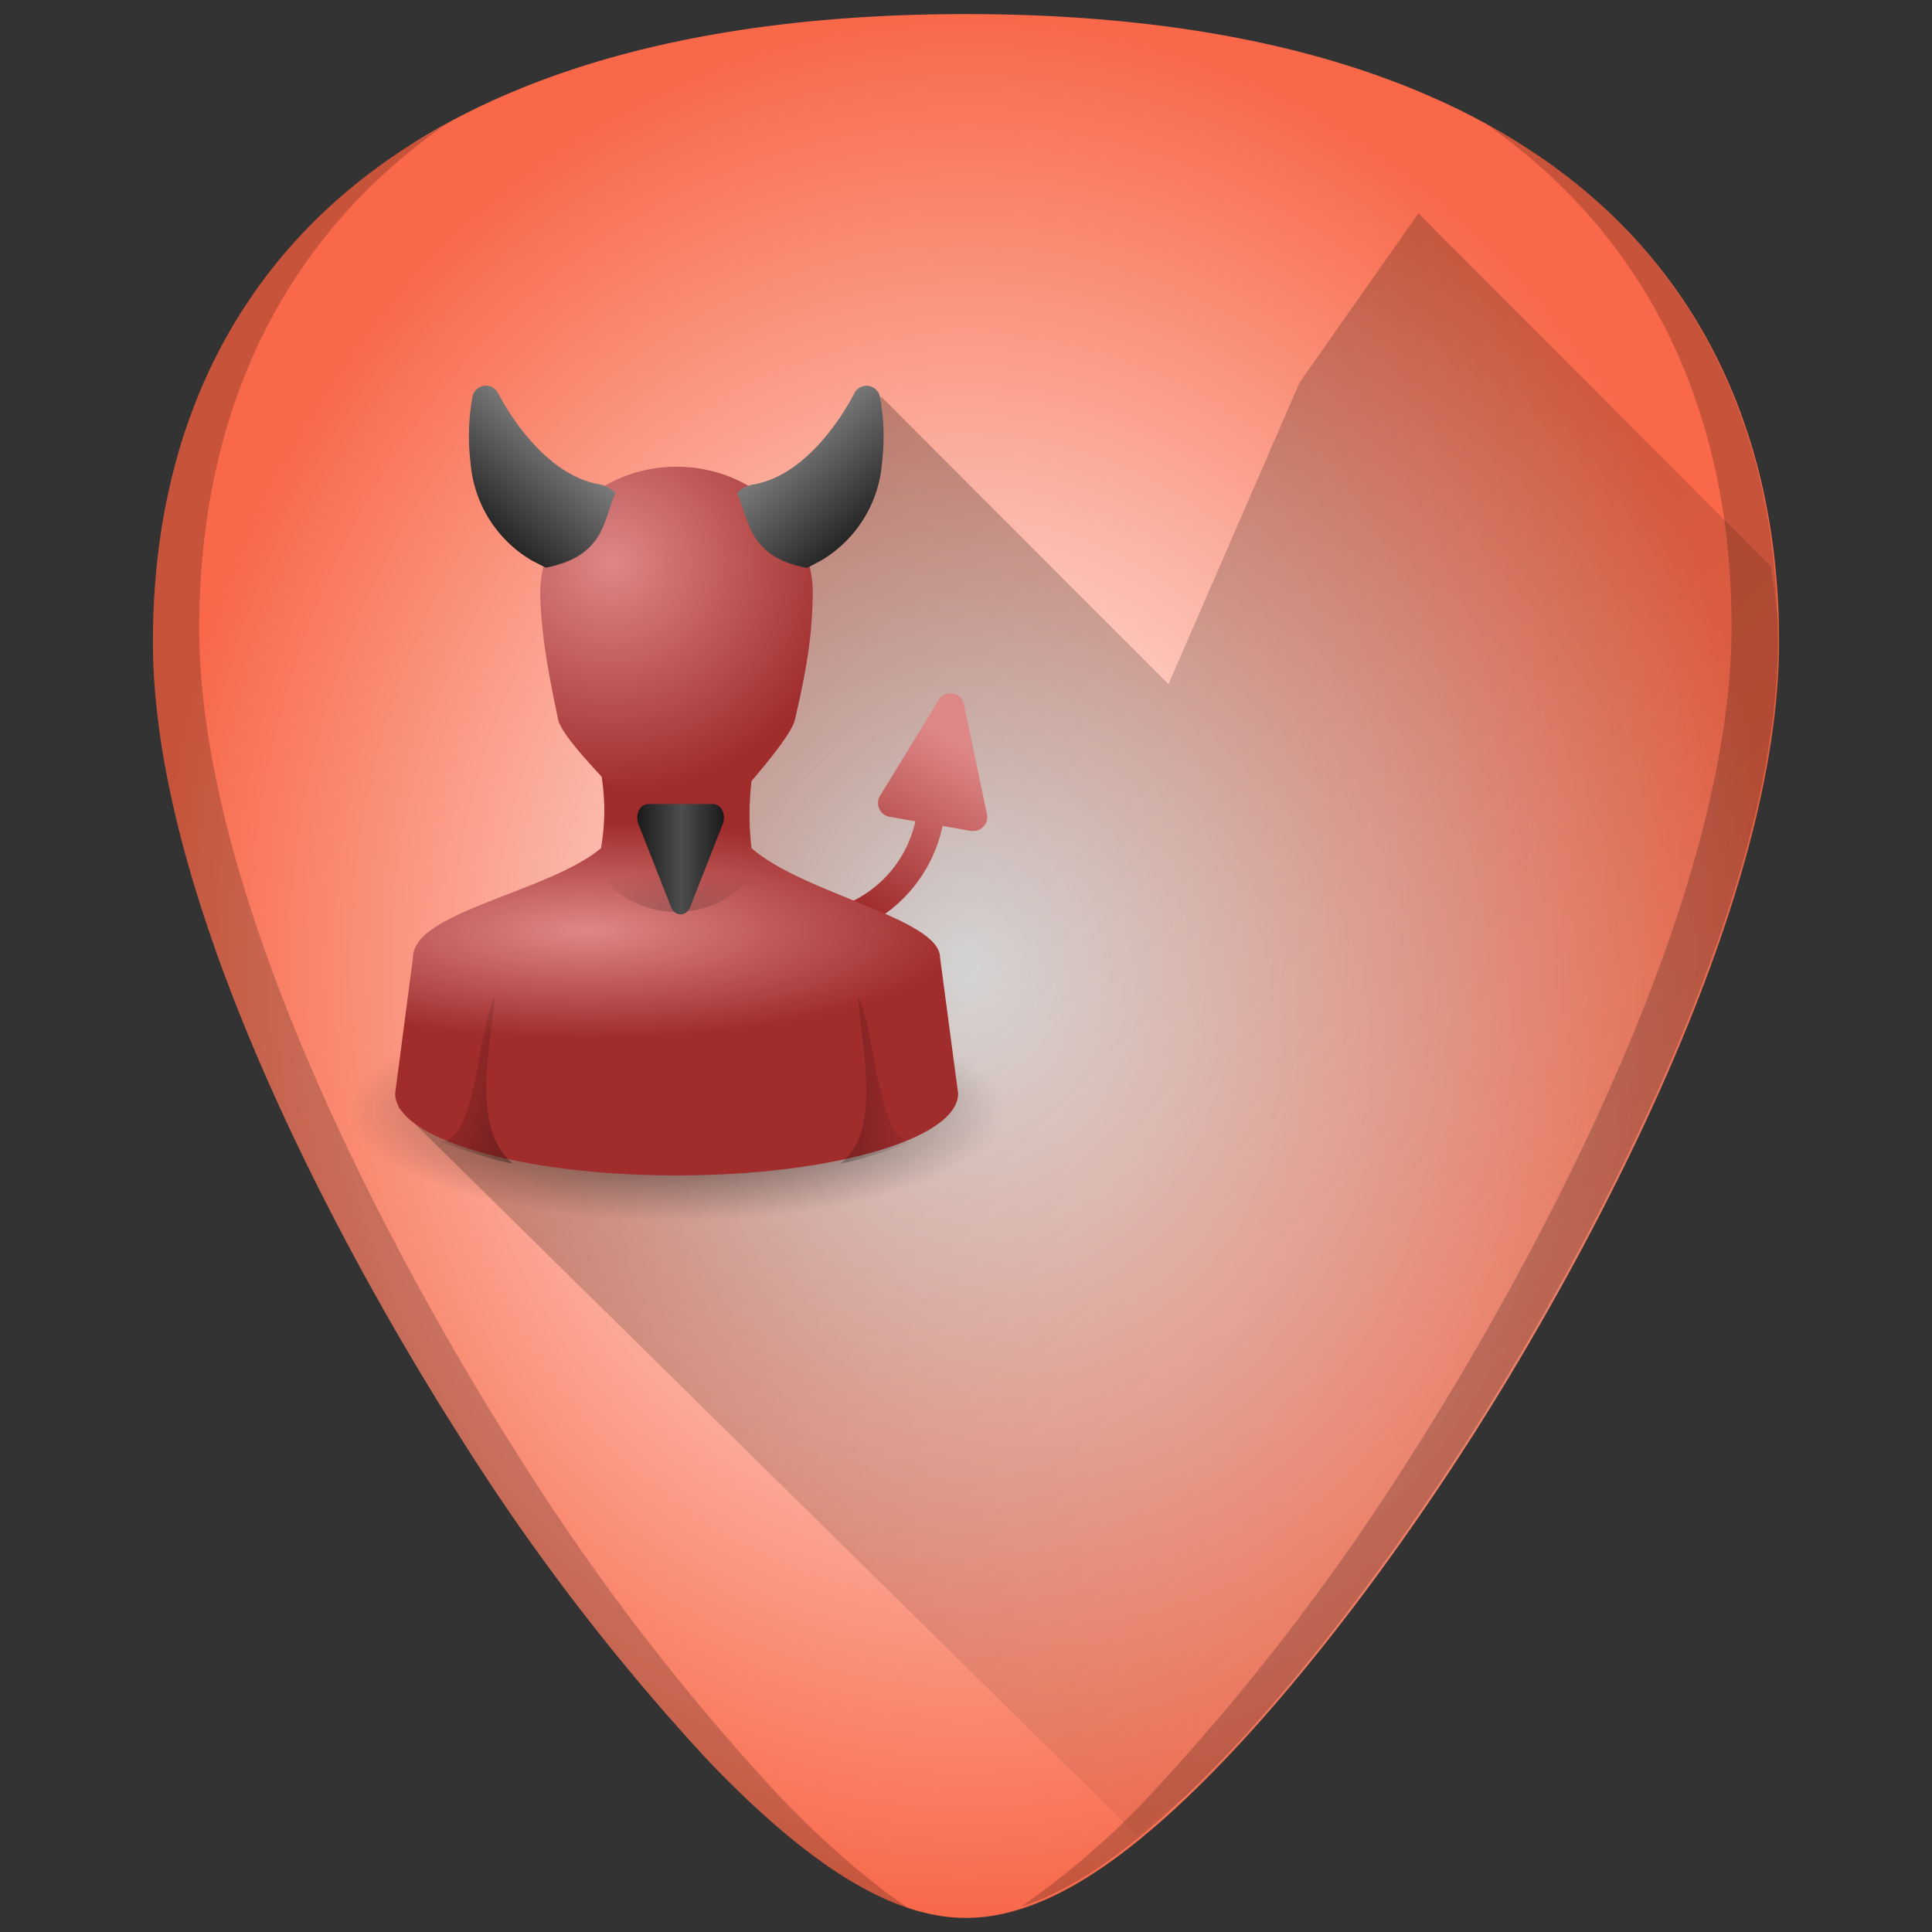 <svg xmlns="http://www.w3.org/2000/svg" xmlns:xlink="http://www.w3.org/1999/xlink" viewBox="0 0 48 48"><rect x="0" y="0" width="48" height="48" fill="#333333" stroke="none"/><defs><linearGradient id="c"><stop offset="0"/><stop stop-color="#b3b3b3" offset="1"/></linearGradient><linearGradient id="b"><stop stop-color="#de8787" offset="0"/><stop stop-color="#a02c2c" offset="1"/></linearGradient><linearGradient id="a"><stop offset="0"/><stop stop-opacity="0" offset="1"/></linearGradient><linearGradient id="d"><stop stop-color="#1a1a1a" offset="0"/><stop stop-color="#4d4d4d" offset=".51"/><stop stop-color="#1a1a1a" offset="1"/></linearGradient><linearGradient id="l" x1="22" x2="17" y1="39" y2="37.44" gradientTransform="translate(42.38 4.46) scale(.714)" gradientUnits="userSpaceOnUse" xlink:href="#a"/><linearGradient id="m" x1="38" x2="43" y1="39" y2="38.6" gradientTransform="translate(42.38 4.46) scale(.714)" gradientUnits="userSpaceOnUse" xlink:href="#a"/><radialGradient id="e" cx="24" cy="24" r="20.2" gradientTransform="matrix(1 0 0 1.171 0 -4.1)" gradientUnits="userSpaceOnUse"><stop stop-color="#fff" offset="0"/><stop stop-color="#f86849" offset="1"/></radialGradient><linearGradient id="g" x1="35.27" x2="31.46" y1="20.45" y2="26.76" gradientTransform="translate(39.81 -1.44)" gradientUnits="userSpaceOnUse" xlink:href="#b"/><radialGradient id="h" cx="32" cy="41.5" r="21" gradientTransform="matrix(.612 0 0 .204 44.22 24.81)" gradientUnits="userSpaceOnUse" xlink:href="#a"/><radialGradient id="i" cx="25" cy="28.66" r="16" gradientTransform="matrix(.938 0 0 .267 36.8 18.5)" gradientUnits="userSpaceOnUse" xlink:href="#b"/><radialGradient id="j" cx="26.38" cy="12.31" r="8" gradientTransform="matrix(1.172 -.095 .091 1.132 29.24 .26)" gradientUnits="userSpaceOnUse" xlink:href="#b"/><linearGradient id="k" x1="32.4" x2="26.3" y1="11.71" y2="4.93" gradientTransform="translate(40)" gradientUnits="userSpaceOnUse" xlink:href="#c"/><radialGradient id="n" cx="30" cy="33.19" r="4.69" gradientTransform="matrix(1.091 0 0 .329 31.07 14.5)" gradientUnits="userSpaceOnUse" xlink:href="#a"/><linearGradient id="o" x1="22.27" x2="25.68" y1="23.35" y2="23.35" gradientTransform="translate(40)" gradientUnits="userSpaceOnUse" xlink:href="#d"/><linearGradient id="p" x1="32.4" x2="26.3" y1="11.71" y2="4.93" gradientTransform="matrix(-1 0 0 1 87.6 0)" gradientUnits="userSpaceOnUse" xlink:href="#c"/><linearGradient id="f" x1="14.26" x2="45.41" y1="7.36" y2="37.66" gradientUnits="userSpaceOnUse" xlink:href="#a"/></defs><path fill="url(#e)" d="M24 .35c-5.83 0-10.52 1.12-13.93 3.33-4.1 2.66-6.27 6.9-6.27 12.27 0 7.23 5.8 16.88 7.58 19.67a54.47 54.47 0 0 0 6.25 8.16c2.54 2.64 4.57 3.87 6.37 3.87 1.8 0 3.83-1.23 6.37-3.87 2-2.08 4.22-4.97 6.25-8.16 1.78-2.79 7.58-12.44 7.58-19.67 0-5.37-2.16-9.62-6.26-12.27C34.52 1.47 29.84.35 24 .35z"/><path opacity=".3" fill="url(#f)" d="M28.24 45.59c.69-.56 1.35-1 2.13-1.81 2-2.08 4.22-4.97 6.25-8.16.89-1.4 2.78-4.5 4.46-8.17.83-1.83 1.62-3.8 2.19-5.77.57-1.97.93-3.92.93-5.73 0-.66-.13-1.25-.2-1.87L35.24 5.3l-2.95 4.2-3.26 7.5-7.13-7.14-4.76 5.58v9.4l-7.25 2.67z"/><path opacity=".2" d="M36.85 3.03c4.04 2.79 6.17 7.1 6.17 12.54 0 7.53-6.05 17.6-7.9 20.5a56.77 56.77 0 0 1-6.52 8.5 19.88 19.88 0 0 1-3.23 2.8c1.45-.46 3.06-1.65 4.97-3.63 2-2.07 4.21-4.97 6.24-8.15 1.78-2.8 7.59-12.45 7.59-19.68 0-5.37-2.17-9.61-6.27-12.27-.34-.21-.7-.41-1.05-.6zm-25.74.04l-1.04.6c-4.1 2.67-6.27 6.9-6.27 12.28 0 7.23 5.8 16.88 7.58 19.67a54.47 54.47 0 0 0 6.25 8.16c1.9 1.98 3.52 3.16 4.96 3.64-.99-.66-2.05-1.58-3.23-2.8a56.77 56.77 0 0 1-6.51-8.5c-1.86-2.91-7.9-12.98-7.9-20.51 0-5.43 2.13-9.76 6.16-12.54z"/><path fill="url(#g)" d="M70.6 25.06l1.23.56a5.68 5.68 0 0 0 2.44-3.58l1.12.2h.1a.55.55 0 0 0 .52-.68l-.9-4.29a.54.54 0 0 0-1-.17l-2.3 3.76c-.1.15-.1.34-.03.5.07.17.22.29.4.32l1.02.18a4.6 4.6 0 0 1-2.6 3.2z" transform="translate(-23.52 6.59) scale(.632)"/><path opacity=".7" fill="url(#h)" d="M76.67 33.28a12.86 4.29 0 1 1-25.72 0 12.86 4.29 0 1 1 25.72 0z" transform="translate(-23.52 6.59) scale(.632)"/><path fill="url(#i)" d="M60.6 18.64c.33 1.55.51 2.73.24 4.28-2.08 1.73-7.4 2.5-7.39 4.29l-.7 5.35c0 1.78 4.95 3.22 11.06 3.22 6.12 0 11.07-1.44 11.07-3.22l-.71-5.35c-.01-1.53-5.36-2.5-7.41-4.29-.18-1.44-.04-2.84.27-4.28H60.6z" transform="translate(-23.52 6.59) scale(.632)"/><path fill="url(#j)" d="M63.81 7.92c-2.96 0-5.36 2.24-5.36 5 .03 1.02.12 2.24.72 5 .36 1.07 3.54 3.93 3.57 4.29.7.35 1.79.35 2.5 0 0-.36 2.86-3.22 3.21-4.29.68-2.87.68-3.93.72-5 0-2.76-2.4-5-5.36-5z" transform="translate(-23.52 6.59) scale(.632)"/><path fill="url(#k)" d="M66.2 8.96c.24.58.36 1.2.7 1.74.17.26.4.51.72.72.32.2.75.37 1.32.48l.55-.29a4.91 4.91 0 0 0 2.4-3.87 8.58 8.58 0 0 0-.08-2.56.54.54 0 0 0-1.02-.13c-.02.03-1.54 3.15-3.96 3.57-.27.04-.48.17-.64.34z" transform="translate(-23.52 6.59) scale(.632)"/><path opacity=".3" fill="url(#l)" d="M57.38 35.32c-1.68-1.41-.88-4.56-.71-6.57-.72 1.43-.72 5.71-2.14 5.71.97.33 1.96.7 2.85.86z" transform="translate(-23.52 6.59) scale(.632)"/><path opacity=".3" fill="url(#m)" d="M70.24 35.32c1.68-1.24.83-4.63.71-6.57.72 1.43.72 5.71 2.15 5.71-.98.33-1.97.7-2.86.86z" transform="translate(-23.52 6.59) scale(.632)"/><path opacity=".2" fill="url(#n)" d="M60.46 23.28c.5 1.25 1.8 2.14 3.35 2.14s2.86-.9 3.35-2.14z" transform="translate(-23.52 6.59) scale(.632)"/><path fill="url(#o)" d="M62.7 21.18c-.16 0-.3.1-.37.25a.68.68 0 0 0-.02.53l1.28 3.26c.07.18.22.3.38.3s.31-.12.38-.3l1.28-3.26a.67.67 0 0 0-.02-.53c-.08-.16-.21-.25-.36-.25z" transform="translate(-23.52 6.59) scale(.632)"/><path fill="url(#p)" d="M61.41 8.96c-.25.57-.37 1.2-.7 1.73-.18.27-.4.51-.73.72-.32.2-.75.37-1.31.48l-.56-.29a4.91 4.91 0 0 1-2.4-3.87 8.58 8.58 0 0 1 .08-2.56.54.54 0 0 1 1.02-.12c.02.03 1.55 3.14 3.96 3.56.27.05.48.18.64.35z" transform="translate(-23.52 6.59) scale(.632)"/><path fill="url(#g)" d="M70.6 25.06l1.23.56a5.68 5.68 0 0 0 2.44-3.58l1.12.2h.1a.55.55 0 0 0 .52-.68l-.9-4.29a.54.54 0 0 0-1-.17l-2.3 3.76c-.1.15-.1.34-.03.5.07.17.22.29.4.32l1.02.18a4.6 4.6 0 0 1-2.6 3.2z" transform="translate(-24.8 .97) scale(.836)"/><path opacity=".7" fill="url(#h)" d="M76.67 33.28a12.86 4.29 0 1 1-25.72 0 12.86 4.29 0 1 1 25.72 0z" transform="translate(-24.8 .97) scale(.836)"/><path fill="url(#i)" d="M60.6 18.64c.33 1.55.51 2.73.24 4.28-2.08 1.73-7.4 2.5-7.39 4.29l-.7 5.35c0 1.78 4.95 3.22 11.06 3.22 6.12 0 11.07-1.44 11.07-3.22l-.71-5.35c-.01-1.53-5.36-2.5-7.41-4.29-.18-1.44-.04-2.84.27-4.28H60.6z" transform="translate(-24.8 .97) scale(.836)"/><path fill="url(#j)" d="M63.81 7.92c-2.96 0-5.36 2.24-5.36 5 .03 1.02.12 2.24.72 5 .36 1.07 3.54 3.93 3.57 4.29.7.35 1.79.35 2.5 0 0-.36 2.86-3.22 3.21-4.29.68-2.87.68-3.93.72-5 0-2.76-2.4-5-5.36-5z" transform="translate(-24.8 .97) scale(.836)"/><path fill="url(#k)" d="M66.2 8.96c.24.58.36 1.2.7 1.74.17.26.4.51.72.72.32.2.75.37 1.32.48l.55-.29a4.91 4.91 0 0 0 2.4-3.87 8.58 8.58 0 0 0-.08-2.56.54.54 0 0 0-1.02-.13c-.02.03-1.54 3.15-3.96 3.57-.27.04-.48.17-.64.34z" transform="translate(-24.8 .97) scale(.836)"/><path opacity=".3" fill="url(#l)" d="M57.38 35.32c-1.68-1.41-.88-4.56-.71-6.57-.72 1.43-.72 5.71-2.14 5.71.97.33 1.96.7 2.85.86z" transform="translate(-24.8 .97) scale(.836)"/><path opacity=".3" fill="url(#m)" d="M70.24 35.32c1.68-1.24.83-4.63.71-6.57.72 1.43.72 5.71 2.15 5.71-.98.33-1.97.7-2.86.86z" transform="translate(-24.8 .97) scale(.836)"/><path opacity=".2" fill="url(#n)" d="M60.46 23.28c.5 1.25 1.8 2.14 3.35 2.14s2.86-.9 3.35-2.14z" transform="translate(-24.8 .97) scale(.836)"/><path fill="url(#o)" d="M62.7 21.18c-.16 0-.3.1-.37.25a.68.68 0 0 0-.02.53l1.28 3.26c.07.18.22.3.38.3s.31-.12.38-.3l1.28-3.26a.67.67 0 0 0-.02-.53c-.08-.16-.21-.25-.36-.25z" transform="translate(-24.8 .97) scale(.836)"/><path fill="url(#p)" d="M61.41 8.96c-.25.57-.37 1.2-.7 1.73-.18.27-.4.51-.73.72-.32.2-.75.37-1.31.48l-.56-.29a4.91 4.91 0 0 1-2.4-3.87 8.58 8.58 0 0 1 .08-2.56.54.54 0 0 1 1.02-.12c.02.03 1.55 3.14 3.96 3.56.27.05.48.18.64.35z" transform="translate(-24.8 .97) scale(.836)"/></svg>